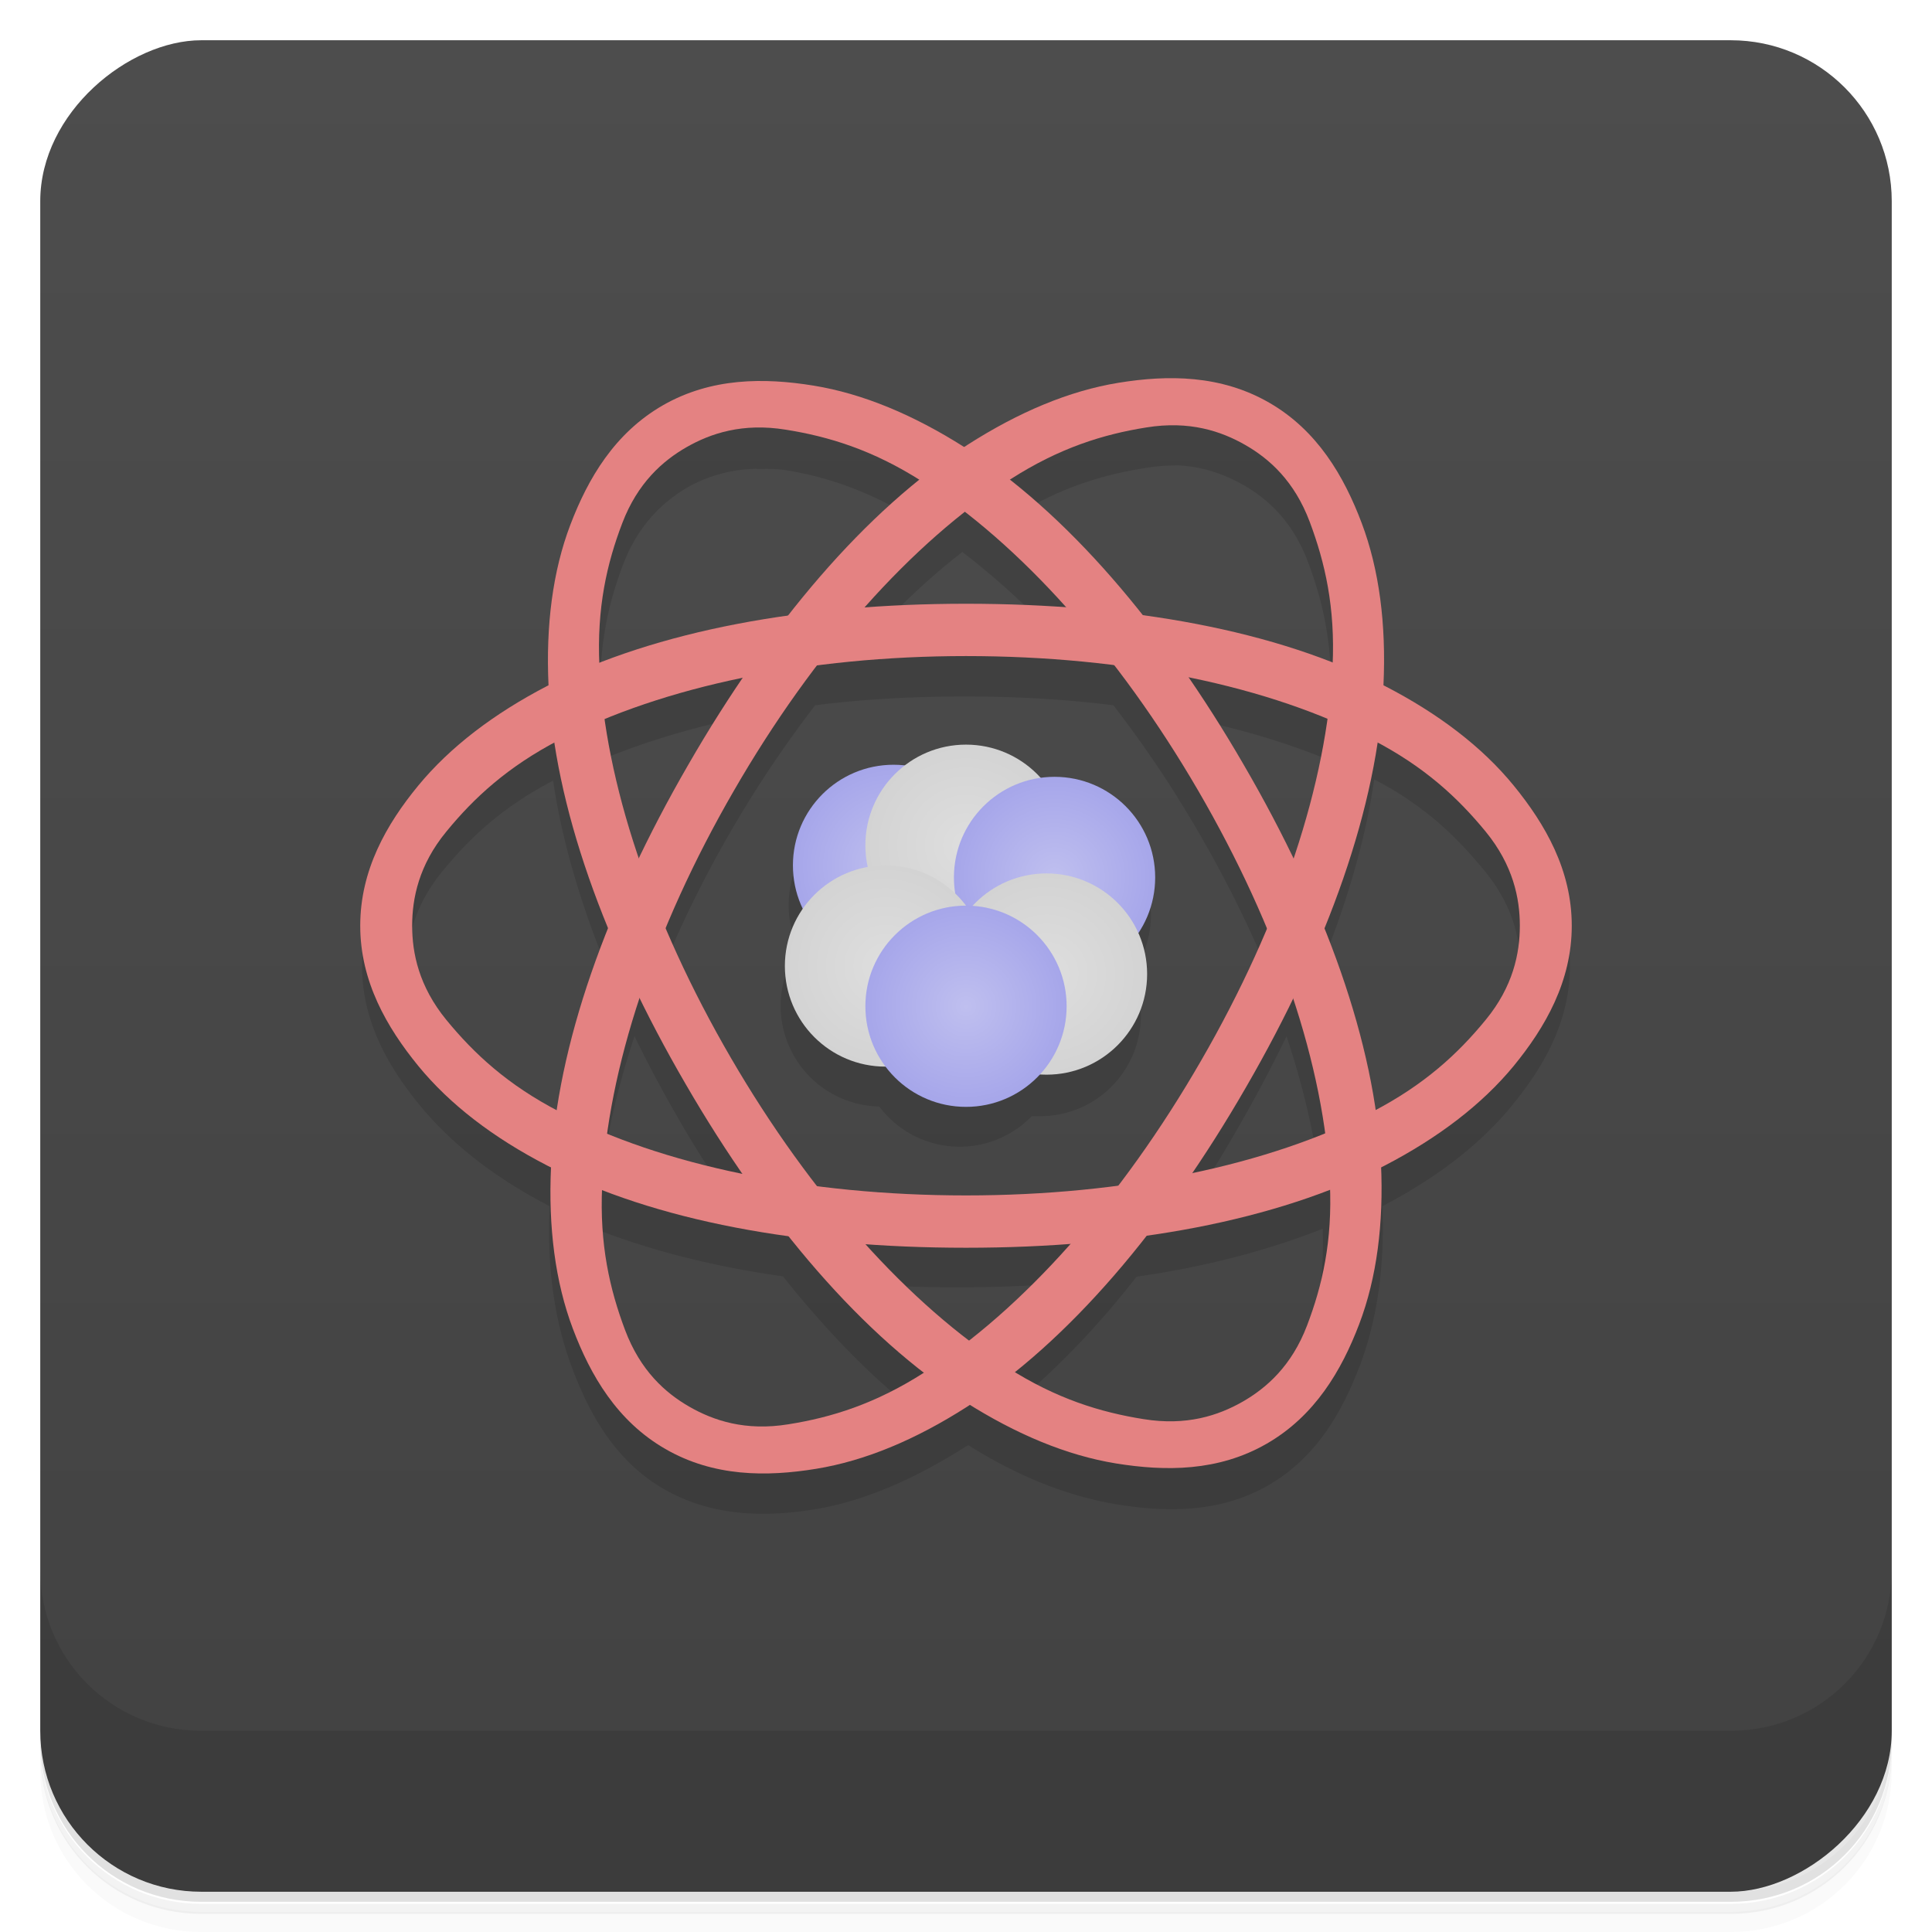 <svg version="1.1" viewBox="0 0 48 48" xmlns="http://www.w3.org/2000/svg" xmlns:xlink="http://www.w3.org/1999/xlink">
 <defs>
  <linearGradient id="bg" x1="-47" x2="-1" gradientUnits="userSpaceOnUse">
   <stop style="stop-color:#424242" offset="0"/>
   <stop style="stop-color:#4d4d4d" offset="1"/>
  </linearGradient>
  <radialGradient id="radialGradient4235" cx="23" cy="22.5" r="2.5" gradientTransform="translate(-.8 -1)" gradientUnits="userSpaceOnUse" xlink:href="#linearGradient4213"/>
  <linearGradient id="linearGradient4213">
   <stop style="stop-color:#bfbfef" offset="0"/>
   <stop style="stop-color:#a6a6ea" offset="1"/>
  </linearGradient>
  <radialGradient id="radialGradient4259" cx="24.8" cy="22" r="2.5" gradientTransform="translate(-.8 -1)" gradientUnits="userSpaceOnUse" xlink:href="#linearGradient4237"/>
  <linearGradient id="linearGradient4237">
   <stop style="stop-color:#dedede" offset="0"/>
   <stop style="stop-color:#d3d3d3" offset="1"/>
  </linearGradient>
  <radialGradient id="radialGradient4219" cx="27" cy="22.8" r="2.5" gradientTransform="translate(-.8 -1)" gradientUnits="userSpaceOnUse" xlink:href="#linearGradient4213"/>
  <radialGradient id="radialGradient4251" cx="22.8" cy="25" r="2.5" gradientTransform="translate(-.8 -1)" gradientUnits="userSpaceOnUse" xlink:href="#linearGradient4237"/>
  <radialGradient id="radialGradient4243" cx="26.8" cy="25.2" r="2.5" gradientTransform="translate(-.8 -1)" gradientUnits="userSpaceOnUse" xlink:href="#linearGradient4237"/>
  <radialGradient id="radialGradient4227" cx="24.8" cy="26" r="2.5" gradientTransform="translate(-.8 -1)" gradientUnits="userSpaceOnUse" xlink:href="#linearGradient4213"/>
 </defs>
 <path d="m1 43v0.25c0 2.22 1.78 4 4 4h38c2.22 0 4-1.78 4-4v-0.25c0 2.22-1.78 4-4 4h-38c-2.22 0-4-1.78-4-4zm0 0.5v0.5c0 2.22 1.78 4 4 4h38c2.22 0 4-1.78 4-4v-0.5c0 2.22-1.78 4-4 4h-38c-2.22 0-4-1.78-4-4z" style="opacity:.02"/>
 <path d="m1 43.3v0.25c0 2.22 1.78 4 4 4h38c2.22 0 4-1.78 4-4v-0.25c0 2.22-1.78 4-4 4h-38c-2.22 0-4-1.78-4-4z" style="opacity:.05"/>
 <path d="m1 43v0.25c0 2.22 1.78 4 4 4h38c2.22 0 4-1.78 4-4v-0.25c0 2.22-1.78 4-4 4h-38c-2.22 0-4-1.78-4-4z" style="opacity:.1"/>
 <rect transform="rotate(-90)" x="-47" y="1" width="46" height="46" rx="4" style="fill:url(#bg)"/>
 <path d="m1 39v4c0 2.22 1.78 4 4 4h38c2.22 0 4-1.78 4-4v-4c0 2.22-1.78 4-4 4h-38c-2.22 0-4-1.78-4-4z" style="opacity:.1"/>
 <path d="m29.4 10.4c-0.238-0.013-0.475-0.011-0.711 2e-3 -0.314 0.017-0.632 0.044-0.938 0.094-1.22 0.2-2.48 0.752-3.75 1.56-0.019 0.012-0.043 0.019-0.063 0.031-1.24-0.783-2.48-1.27-3.69-1.47-1.22-0.198-2.55-0.218-3.75 0.469-1.2 0.687-1.84 1.82-2.28 2.97-0.435 1.14-0.628 2.49-0.563 3.97-1.33 0.69-2.44 1.54-3.22 2.5s-1.44 2.08-1.44 3.47c0 1.38 0.654 2.51 1.44 3.47s1.88 1.81 3.22 2.5v0.031c-0.069 1.5 0.124 2.84 0.563 4 0.438 1.16 1.08 2.31 2.28 3s2.53 0.7 3.75 0.5 2.48-0.752 3.75-1.56c0.019-0.012 0.043-0.019 0.063-0.031 1.24 0.783 2.48 1.27 3.69 1.47 1.22 0.198 2.55 0.218 3.75-0.469 1.2-0.687 1.84-1.82 2.28-2.97 0.435-1.14 0.628-2.49 0.563-3.97 1.33-0.69 2.44-1.54 3.22-2.5 0.784-0.959 1.44-2.08 1.44-3.47 0-1.38-0.654-2.51-1.44-3.47s-1.88-1.81-3.22-2.5v-0.031c0.069-1.5-0.124-2.84-0.563-4-0.438-1.16-1.08-2.31-2.28-3-0.674-0.389-1.39-0.558-2.1-0.596zm-0.211 1.16c0.701 0.017 1.27 0.242 1.72 0.5 0.596 0.344 1.21 0.896 1.59 1.91 0.376 0.995 0.619 2.08 0.563 3.5-1.39-0.546-2.97-0.949-4.69-1.19-1.06-1.33-2.16-2.47-3.31-3.37 1.22-0.784 2.31-1.11 3.38-1.28 0.266-0.044 0.516-0.068 0.75-0.063zm-10.4 0.094c0.234-6e-3 0.484-0.012 0.75 0.031 1.03 0.167 2.08 0.526 3.25 1.25-1.13 0.907-2.22 2.02-3.25 3.34-1.69 0.239-3.25 0.649-4.62 1.19-0.051-1.39 0.189-2.46 0.563-3.44 0.382-1 0.998-1.56 1.59-1.91 0.447-0.256 1.02-0.451 1.72-0.469zm5.12 2.06c0.868 0.667 1.73 1.45 2.56 2.37-0.815-0.06-1.65-0.094-2.5-0.094-0.876 0-1.73 0.031-2.56 0.094 0.81-0.915 1.65-1.71 2.5-2.37zm0.063 3.59c1.28 0 2.51 0.07 3.69 0.219 0.743 0.963 1.46 2.02 2.12 3.16 0.647 1.11 1.19 2.21 1.66 3.31-0.464 1.11-1.01 2.22-1.66 3.34-0.65 1.12-1.36 2.17-2.09 3.12-1.18 0.151-2.43 0.219-3.72 0.219-1.28 0-2.51-0.07-3.69-0.219-0.743-0.963-1.46-2.02-2.12-3.16-0.647-1.11-1.19-2.21-1.66-3.31 0.464-1.11 1.01-2.22 1.66-3.34 0.65-1.12 1.36-2.17 2.09-3.12 1.18-0.151 2.43-0.219 3.72-0.219zm-5.59 0.531c-0.463 0.681-0.913 1.41-1.34 2.16-0.433 0.751-0.828 1.5-1.19 2.25-0.395-1.18-0.663-2.32-0.813-3.41 1.01-0.41 2.13-0.75 3.34-1zm11.1 0c1.24 0.251 2.38 0.583 3.41 1-0.153 1.08-0.419 2.23-0.813 3.41-0.36-0.741-0.754-1.47-1.19-2.22-0.445-0.765-0.927-1.49-1.41-2.19zm4.66 1.53c1.28 0.664 2.07 1.45 2.75 2.28 0.684 0.836 0.875 1.66 0.875 2.34s-0.191 1.51-0.875 2.34c-0.676 0.827-1.48 1.59-2.75 2.25-0.216-1.46-0.667-3.01-1.31-4.59 0.645-1.6 1.1-3.16 1.31-4.62zm-20.4 0.031c0.216 1.46 0.667 3.01 1.31 4.59-0.645 1.6-1.1 3.16-1.31 4.62-1.28-0.664-2.07-1.45-2.75-2.28-0.684-0.836-0.875-1.66-0.875-2.34s0.191-1.51 0.875-2.34c0.676-0.827 1.48-1.59 2.75-2.25zm10.1 0.094a2.5 2.5 0 0 0-1.51 0.512 2.5 2.5 0 0 0-0.238-0.012 2.5 2.5 0 0 0-2.5 2.5 2.5 2.5 0 0 0 0.246 1.08 2.5 2.5 0 0 0-0.445 1.42 2.5 2.5 0 0 0 2.45 2.5 2.5 2.5 0 0 0 2 1 2.5 2.5 0 0 0 1.79-0.76 2.5 2.5 0 0 0 0.209 1e-3 2.5 2.5 0 0 0 2.5-2.5 2.5 2.5 0 0 0-0.227-1.03 2.5 2.5 0 0 0 0.477-1.46 2.5 2.5 0 0 0-2.5-2.5 2.5 2.5 0 0 0-0.43 0.039 2.5 2.5 0 0 0-1.82-0.789zm-8.08 6.25c0.36 0.741 0.754 1.47 1.19 2.22 0.445 0.765 0.927 1.49 1.41 2.19-1.24-0.251-2.38-0.583-3.41-1 0.153-1.08 0.419-2.23 0.813-3.41zm16.2 0c0.395 1.18 0.663 2.32 0.813 3.41-1.01 0.41-2.13 0.75-3.34 1 0.463-0.681 0.913-1.41 1.34-2.16 0.433-0.751 0.828-1.5 1.19-2.25zm-17.2 4.78c1.39 0.546 2.97 0.949 4.69 1.19 1.06 1.33 2.16 2.47 3.31 3.37-1.22 0.784-2.31 1.11-3.38 1.28-1.07 0.174-1.87-0.094-2.47-0.438-0.596-0.344-1.21-0.896-1.59-1.91-0.376-0.995-0.619-2.08-0.563-3.5zm18.1 0c0.051 1.39-0.189 2.46-0.563 3.44-0.382 1-0.998 1.56-1.59 1.91-0.596 0.341-1.4 0.61-2.47 0.438-1.03-0.167-2.08-0.526-3.25-1.25 1.13-0.907 2.22-2.02 3.25-3.34 1.69-0.239 3.25-0.649 4.62-1.19zm-11.6 1.37c0.815 0.06 1.65 0.094 2.5 0.094 0.876 0 1.73-0.031 2.56-0.094-0.81 0.915-1.65 1.71-2.5 2.37-0.868-0.667-1.73-1.45-2.56-2.37z" style="color:#000000;fill-opacity:.118"/>
 <path d="m24 15c-4.03 0-7.68 0.66-10.4 2.04-1.33 0.69-2.42 1.52-3.21 2.48s-1.44 2.1-1.44 3.48 0.657 2.52 1.44 3.48c0.784 0.959 1.87 1.79 3.21 2.48 2.67 1.38 6.32 2.04 10.4 2.04s7.68-0.66 10.4-2.04c1.33-0.69 2.42-1.52 3.21-2.48 0.784-0.959 1.44-2.1 1.44-3.48s-0.657-2.52-1.44-3.48-1.87-1.79-3.21-2.48c-2.67-1.38-6.32-2.04-10.4-2.04m0 1.3c3.98 0 7.56 0.745 10.1 2.08 1.29 0.667 2.12 1.44 2.81 2.28 0.684 0.836 0.85 1.66 0.85 2.34s-0.166 1.51-0.85 2.34c-0.684 0.836-1.52 1.61-2.81 2.28-2.58 1.33-6.16 2.08-10.1 2.08s-7.56-0.745-10.1-2.08c-1.29-0.667-2.12-1.44-2.81-2.28-0.684-0.836-0.85-1.66-0.85-2.34s0.166-1.51 0.85-2.34c0.684-0.836 1.52-1.61 2.81-2.28 2.58-1.33 6.16-2.08 10.1-2.08" style="fill:#e48282"/>
 <path d="m17.1 19c-2.02 3.49-3.27 6.98-3.41 9.99-0.069 1.5 0.104 2.86 0.542 4.02 0.438 1.16 1.1 2.3 2.3 2.99 1.2 0.692 2.51 0.693 3.74 0.493s2.48-0.728 3.75-1.54c2.53-1.62 4.93-4.46 6.94-7.95 2.02-3.49 3.27-6.98 3.41-9.99 0.069-1.5-0.104-2.86-0.542-4.02-0.438-1.16-1.1-2.3-2.3-2.99s-2.51-0.693-3.74-0.493-2.48 0.728-3.75 1.54c-2.53 1.62-4.93 4.46-6.94 7.95m1.13 0.65c1.99-3.45 4.43-6.18 6.87-7.74 1.22-0.783 2.31-1.12 3.38-1.29 1.07-0.174 1.86 0.092 2.46 0.436s1.22 0.898 1.6 1.91 0.635 2.12 0.568 3.57c-0.134 2.9-1.28 6.38-3.27 9.82-1.99 3.45-4.43 6.18-6.87 7.74-1.22 0.783-2.31 1.12-3.38 1.29-1.07 0.174-1.86-0.092-2.46-0.436s-1.22-0.898-1.6-1.91-0.635-2.12-0.568-3.57c0.134-2.9 1.28-6.38 3.27-9.82" style="fill:#e48282"/>
 <path d="m30.9 19c2.02 3.47 3.27 6.93 3.41 9.91 0.069 1.49-0.104 2.84-0.542 3.99s-1.1 2.28-2.3 2.97-2.51 0.688-3.74 0.489c-1.22-0.198-2.48-0.723-3.75-1.53-2.53-1.61-4.93-4.42-6.94-7.89-2.02-3.47-3.27-6.93-3.41-9.91-0.069-1.49 0.104-2.84 0.542-3.99s1.1-2.28 2.3-2.97c1.2-0.687 2.51-0.688 3.74-0.489 1.22 0.198 2.48 0.723 3.75 1.53 2.53 1.61 4.93 4.42 6.94 7.89zm-1.13 0.645c-1.99-3.42-4.43-6.13-6.87-7.69-1.22-0.778-2.31-1.11-3.38-1.28-1.07-0.173-1.86 0.091-2.46 0.433-0.596 0.341-1.22 0.892-1.6 1.89-0.382 1-0.635 2.1-0.568 3.54 0.134 2.88 1.28 6.33 3.27 9.75s4.43 6.13 6.87 7.69c1.22 0.778 2.31 1.11 3.38 1.28 1.07 0.173 1.86-0.091 2.46-0.433 0.596-0.341 1.22-0.892 1.6-1.89 0.382-1 0.635-2.1 0.568-3.54-0.134-2.88-1.28-6.33-3.27-9.75z" style="fill:#e48282"/>
 <circle cx="22.2" cy="21.5" r="2.5" style="fill:url(#radialGradient4235)"/>
 <circle cx="24" cy="21" r="2.5" style="fill:url(#radialGradient4259)"/>
 <circle cx="26.2" cy="21.8" r="2.5" style="fill:url(#radialGradient4219)"/>
 <circle cx="22" cy="24" r="2.5" style="fill:url(#radialGradient4251)"/>
 <circle cx="26" cy="24.2" r="2.5" style="fill:url(#radialGradient4243)"/>
 <circle cx="24" cy="25" r="2.5" style="fill:url(#radialGradient4227)"/>
</svg>
